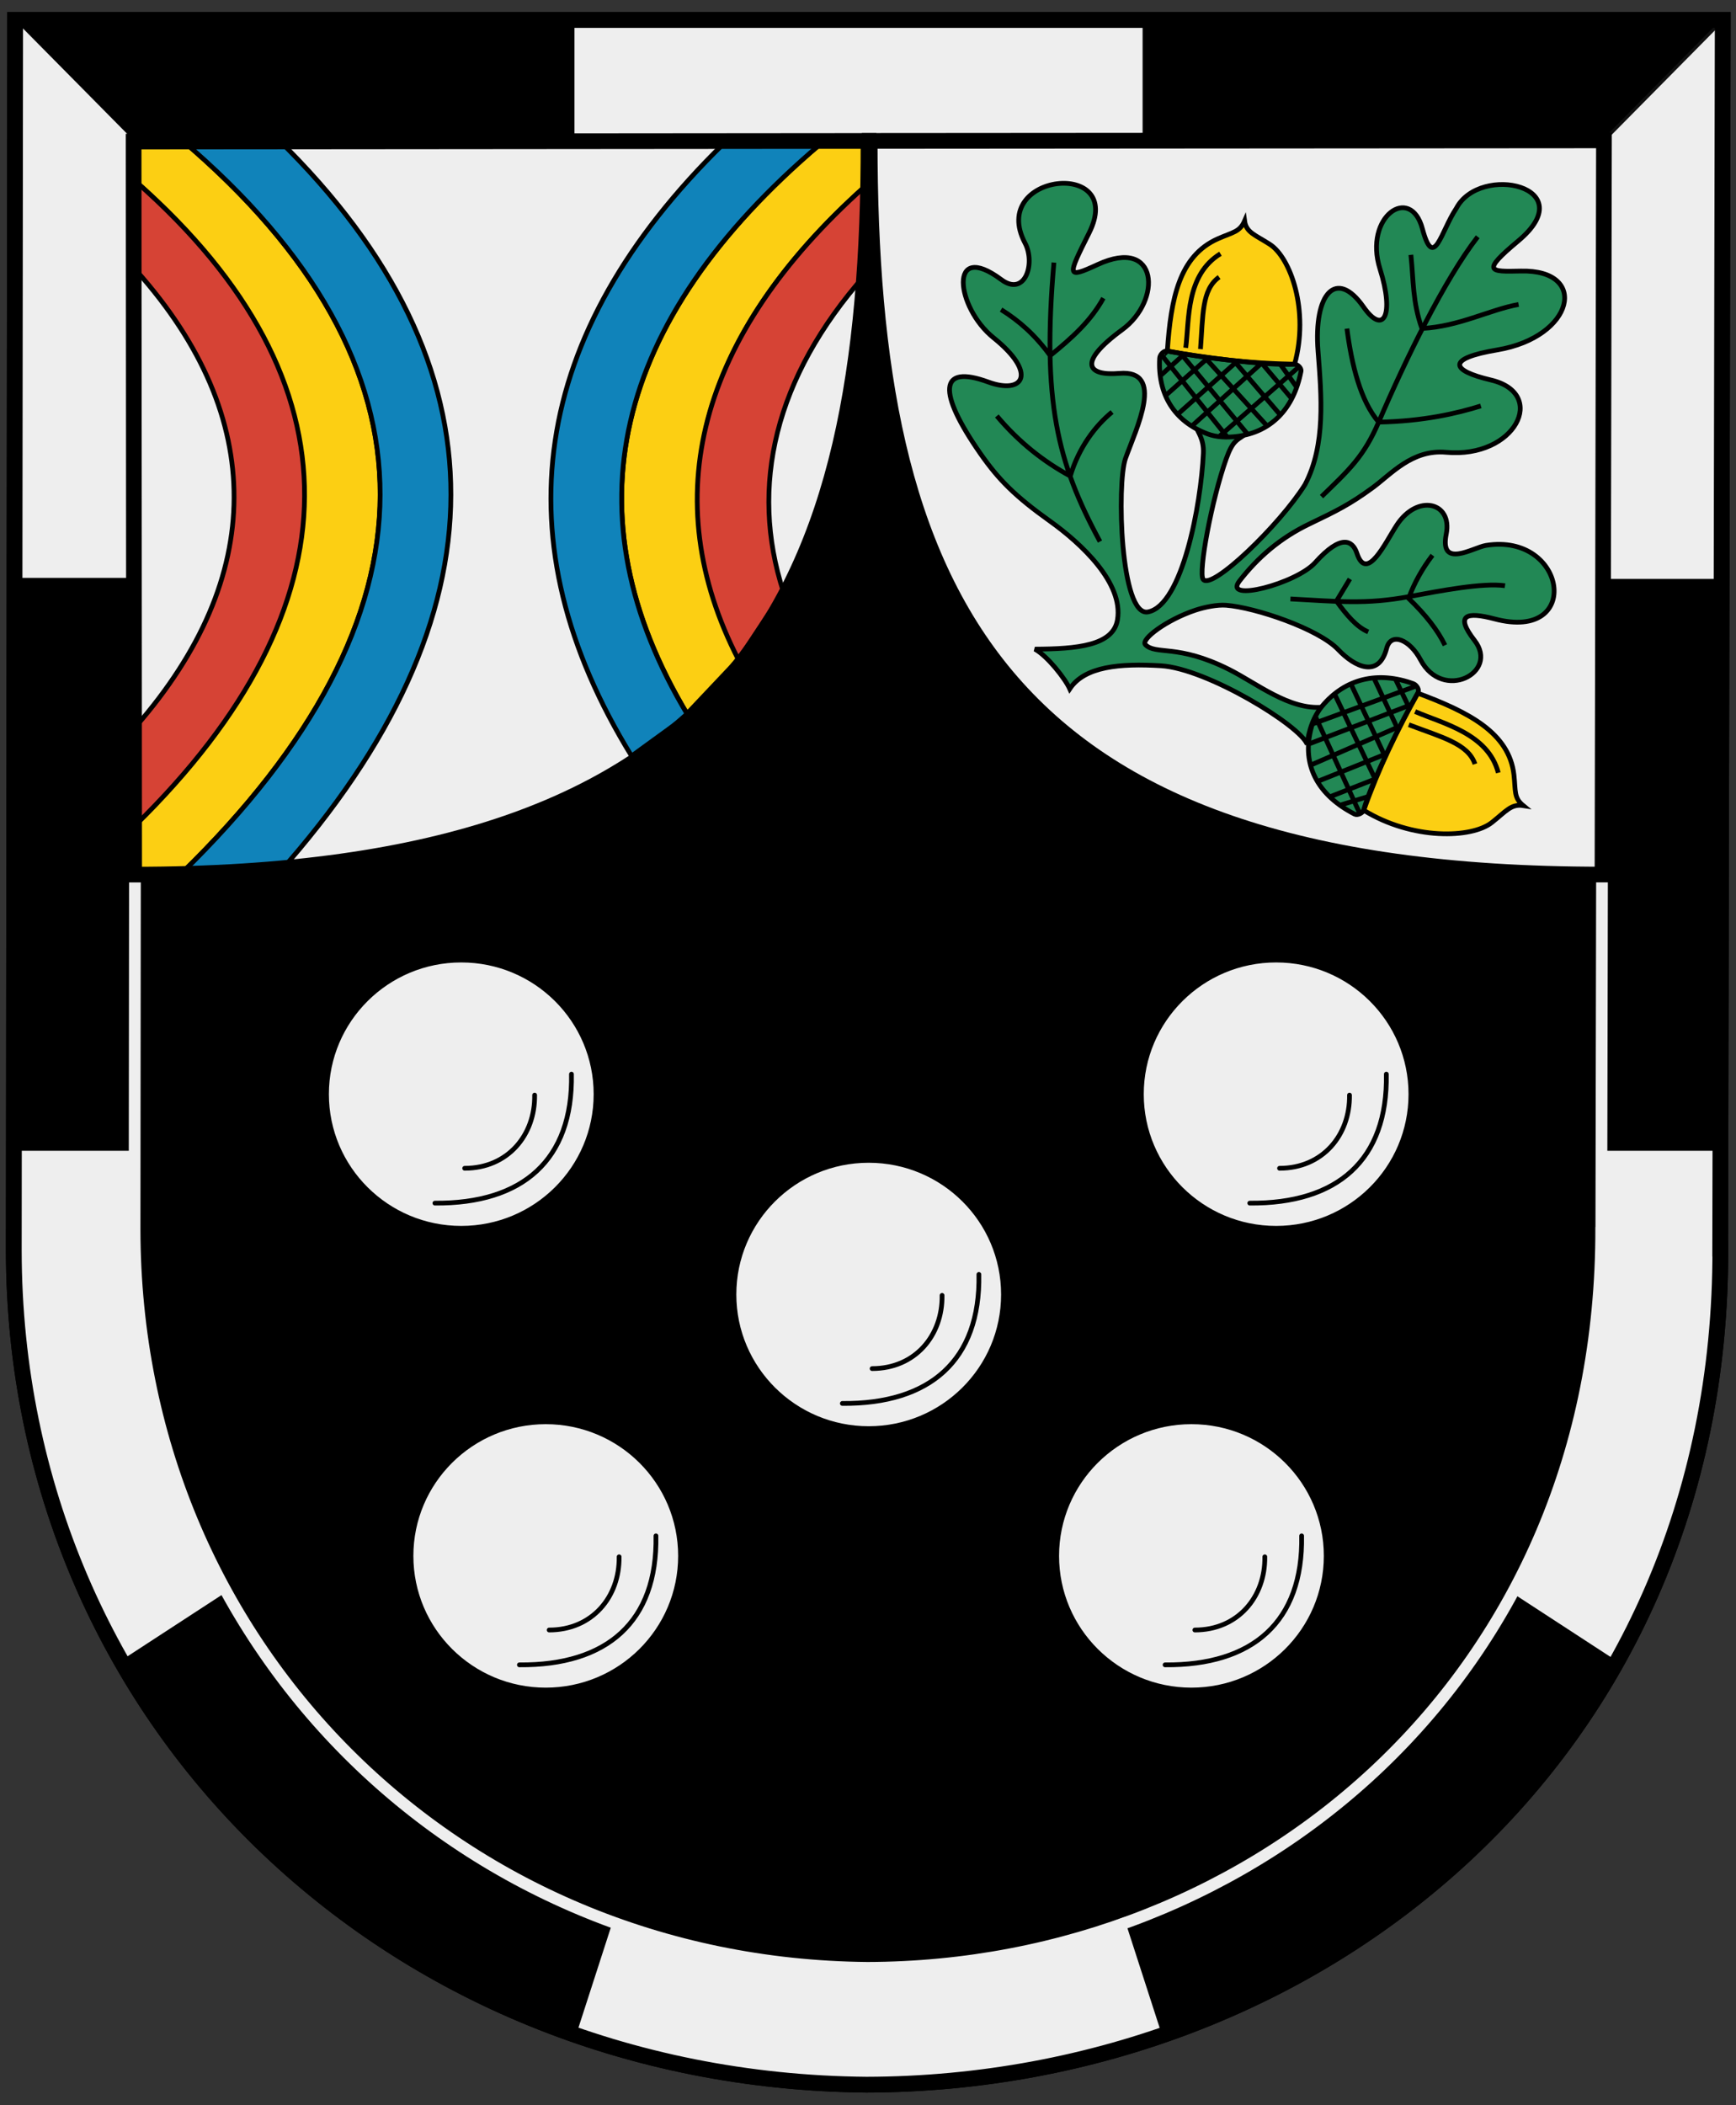 <?xml version="1.0"?>
<svg width="330" height="400" viewBox="0 0 330 400" xmlns="http://www.w3.org/2000/svg" xmlns:xlink="http://www.w3.org/1999/xlink">
<rect x="0" y="0" width="330" height="400" fill="#333333" stroke="none"/>
<g stroke="#000">
<path d="m327 237.2l.48-233.4h-324.6l-.26 233.8c.11 89.2 71.37 157.7 162.1 158.5 86.18-.19 162.6-62.78 162.3-158.9z" stroke-width="3"/>
<g id="a" stroke="#000">
<path d="m113.3 207.9c0 14.08-11.47 25.48-25.62 25.48-14.14 0-25.61-11.41-25.61-25.48s11.47-25.48 25.61-25.48c14.15 0 25.62 11.41 25.62 25.48" fill="#eee" stroke-width=".9"/>
<path d="m82.67 228.6c16.65.14 26.26-8.16 25.96-24.51m-20.3 17.89c8.18 0 13.41-6.29 13.3-13.91" fill="none" stroke-linecap="round" stroke-linejoin="round" stroke-width=".9"/>
</g>
<g fill="#eee">
<path d="m25.4 26.67l139.7-.12c.13 85.52-23.33 139.4-139.6 139.4z"/>
<path d="m304.7 26.44l.13 139.5c-116.3 0-139.5-53.86-139.7-139.4z"/>
</g>
</g>
<path d="m327.4 112.1h-22.57v108.2h22.57z"/>
<path d="m327.4 220.3v-108.2h-22.57v108.2z" fill="none" stroke="#000" stroke-width=".6"/>
<path d="m307.4 316c11.73-18.81 18.19-45.7 20.07-72.03l-23.34-.96c0 19.62-6.49 40.36-16.81 59.92z" stroke="#000" stroke-width=".6"/>
<path d="m2.83 112.1h22.57v108.2h-22.57z"/>
<g stroke="#000">
<path d="m2.82 220.3v-108.2h22.57v108.2z" fill="none" stroke-width=".6"/>
<g stroke-width=".6">
<path d="m25.4 26.67v139.5l-22.57-.02v-162.3z"/>
<path d="m304.6 26.44h-139.5l.02-22.57h162.3z"/>
<path d="m307.4 316c11.73-18.81 18.19-45.7 20.07-72.03l-23.34-.96c0 19.62-6.49 40.36-16.81 59.92z"/>
</g>
<path d="m109.1 3.86h108.2v22.69h-108.2z" fill="#eee" stroke-width=".2"/>
</g>
<path d="m327.4 112.1h-22.57v106.2h22.57z"/>
<path d="m327.4 218.3v-106.2h-22.57v106.2z" fill="none" stroke="#000" stroke-width=".6"/>
<path d="m304.9 26.67v139.5l22.57-.02v-162.3z" fill="#eee" stroke="#111" stroke-width=".6"/>
<path d="m327.5 110.1h-22.69v108.2h22.69z" stroke="#000" stroke-width=".2"/>
<path d="m307.4 316c11.73-18.81 18.19-45.7 20.07-72.03l-.07-25.62h-22.7l-.56 24.66c0 19.62-6.49 40.36-16.81 59.92z" fill="#eee" stroke="#000" stroke-width=".6"/>
<path d="m2.83 112.1h22.57v106.2h-22.57z"/>
<path d="m2.82 218.3v-106.2h22.57v106.2z" fill="none" stroke="#111" stroke-width=".6"/>
<path d="m25.4 26.67v139.5l-22.57-.02v-162.3z" fill="#eee"/>
<path d="m2.75 110.1h22.69v108.2h-22.69z"/>
<g stroke="#000">
<path d="m2.74 218.3v-108.2h22.69v108.2z" fill="none" stroke-width=".6"/>
<path d="m22.81 316c-11.73-18.81-18.19-45.7-20.07-72.03l.07-25.62h22.7l.56 24.66c0 19.62 6.49 40.36 16.81 59.92z" fill="#eee" stroke-width=".6"/>
<path d="m221 386.7l-7.29-22.54c-32.04 12.77-64.38 12.9-97.03 0l-7.29 22.54c37.25 12.82 74.45 12.81 111.6 0" fill="#eee" stroke-width=".2"/>
<g fill="none">
<path d="m304.4 233.2l.4-206.5h-279l-.22 206.9c.1 78.94 61.35 139.6 139.3 140.3 74.08-.16 139.7-55.55 139.5-140.6z" stroke="#eee" stroke-width="2.23"/>
<path d="m327 237.2l.48-233.4h-324.6l-.26 233.8c.11 89.2 71.37 157.7 162.1 158.5 86.18-.19 162.6-62.78 162.3-158.9z" stroke-width="3"/>
<g stroke-width=".9">
<path d="m130.6 135.6c-22.65-37.86-14.4-74.51 25.35-108.3h9.21l-.03 7.54c-32.18 28.41-40.43 59.01-24.74 90.41z" fill="#fccf13"/>
<path d="m148.9 112.4c-6.47-19.97-1.63-40.72 15.49-60.09l-.04-16.83c-31.81 28.47-39.69 59.36-23.98 89.85z" fill="#d64335"/>
<path d="m137.5 27.35c-36.94 36.13-42.52 75.58-17.44 116.3l10.69-7.76c-22.84-37.95-14.66-74.7 25.19-108.5z" fill="#1083ba"/>
<path d="m25.58 156.9l-.44 9.02 9.37.01c50.13-48.84 50.57-96.47 0-139.4h-9.22l.04 7.54c43.18 38.12 43.25 80.19.25 122.8z" fill="#fccf13"/>
<path d="m25.65 156.9l.22-18.92c24.66-28.27 24.96-58.6.12-86.47l.04-16.83c42.87 37.82 42.22 80.54-.38 122.2z" fill="#d64335"/>
<path d="m52.93 26.55c43.89 42.94 43.52 90.56 0 139.4h-18.44c50.14-48.84 50.58-96.47 0-139.4z" fill="#1083ba"/>
</g>
<g stroke-width="2.98">
<path d="m25.4 26.9l139.7-.12c.13 85.29-23.33 139.4-139.6 139.4z"/>
<path d="m304.9 26.67l-.28 139.5c-116.3 0-139.3-54.08-139.3-139.4z"/>
</g>
</g>
<path d="m220.7 126.5c-7.8-.47-14.51.1-17.35 4.39-.88-1.96-4.24-6.24-6.63-7.55 8-.03 14.88-.67 15.7-5.56 1.18-7.01-6.87-14.51-12.87-18.79-6.52-4.66-9.66-7.76-13.18-12.8-8.18-11.73-7.93-17.06 1.5-13.6 6.64 2.43 9.47-1.61.96-8.44-7.1-5.72-8.66-18.58 1.5-11.03 4.52 3.37 6.56-3.07 4.52-6.93-7.03-13.32 19.31-16.14 12.17-1.91-4.14 8.27-4.34 8.74 1.65 5.98 11.61-5.35 12.23 6.84 4.66 12.38-8.74 6.4-6.48 8.81-.55 8.3 8.78-.74 3.21 10.44 1.16 16.19-1.66 4.72-1 30.13 4.28 29.14 6.51-1.23 10.09-20.39 10.53-30.16.13-2.79-1.2-4.16-1.31-4.92 1.7 1.58 8.15 2.03 8.98 1.54-1.28.9-2.12 1.06-3.32 4.43-2.77 7.76-5.35 21.63-4.39 22.92 1.59 2.18 14.62-10.41 19.37-18.02 3.95-7.51 3.12-16.86 2.47-25.32-.87-11.09 3.5-15.76 8.63-8.44 3.8 5.46 5.94 1.65 3.14-7.21-3.13-9.93 5.81-16.1 8.07-7.62 2.17 8.1 3.51.46 6.44-3.88 4.49-8.57 24.16-4.15 11.77 6.19-7.09 5.92-5.44 5.85.52 5.72 12.98-.31 10.19 12.51-4.48 14.98-9.74 1.63-8.95 3.9-1.24 5.72 10.9 2.56 4.65 14.95-8.49 13.74-6.5-.6-10.49 4.19-14.03 6.76-4.38 3.19-6.73 4.33-11.97 6.85-5.49 2.63-9.75 6.29-13.28 10.82-3.3 4.21 10.79.52 14.37-3.47 4.97-5.54 7.13-4.22 7.94-1.77 1.86 5.63 5.44-2.1 7.54-5.31 3.96-6.11 10.65-4.4 9.44 1.64-1.33 6.72 5.14 2.56 7.54 2.17 15.38-2.48 18.47 18.4 1.67 13.97-5.46-1.44-7.59-.76-3.83 4.09 4.75 6.12-6.04 11.68-10.27 3.67-1.98-3.75-5.6-5.39-6.44-2.18-1.48 5.69-6.02 3.6-9.18.28-3.77-4-15.83-8.04-21.33-8.46-1.71-.13-4.06.35-5.8.92-5.5 1.82-10.53 5.59-9.54 6.58 2.02 2.01 6.12-.2 15.86 4.68 5.27 2.63 11.51 7.79 17.89 7.18-1.66 1.16-2.81 4.7-3 7.08-1.34-3.59-19.08-14.43-27.8-14.94z" fill="#285" stroke-width=".9"/>
</g>
<path d="m229.5 82.43c1.73.65 3.68.74 5.73.48 6.24-.81 10.66-5.02 12.08-12.37.12-.6-.64-1.33-1.25-1.34-8.3-.12-16.36-1.07-24.19-2.5-.64-.13-1.39.69-1.43 1.34-.39 6.81 2.68 11.99 9.07 14.39" fill="#285"/>
<path d="m221.9 66.69c5.73 1.09 18.66 2.82 24.19 2.51 2.82-10.18-.77-20.26-4.71-22.78-2.83-1.82-4.49-2.24-4.79-4.45-.92 2.12-2.21 2.13-5.07 3.39-7.4 3.27-8.94 11.45-9.62 21.33" fill="#fccf13"/>
<g fill="none" stroke="#000" stroke-width=".9">
<path d="m246.5 73.59l-3.19-4.47m-10.01 13.93l-12.57-15.7m16.47 15.19l-12.4-14.96-4.2 3.79m20.3 9.6l-11.56-12.71-7.76 6.88m25.42-5.51l-15.16 13.24m7.96-13.85l-13.27 11.96m16.87-2.11l-8.53-9.96-11.02 9.82m21.75-2.92l-5.72-6.78m-10.38 13.4c1.73.65 3.68.74 5.73.48 6.24-.81 10.66-5.02 12.08-12.37.12-.6-.64-1.33-1.25-1.34-8.3-.12-16.36-1.07-24.19-2.5-.64-.13-1.39.69-1.43 1.34-.39 6.81 2.68 11.99 9.07 14.39z"/>
<path d="m228.2 66.33c.5-6.42.21-11.29 3.55-13.68m-6.35 13.44c.69-5.42 0-13.83 6.6-17.88m-10.1 18.48c5.73 1.09 18.66 2.82 24.19 2.51 2.82-10.18-.77-20.26-4.71-22.78-2.83-1.82-4.49-2.24-4.79-4.45-.92 2.12-2.21 2.13-5.07 3.39-7.4 3.27-8.94 11.45-9.62 21.33z"/>
</g>
<path d="m251.3 134.2c-1.21 1.45-1.93 3.28-2.32 5.3-1.2 6.17 1.6 11.63 8.52 15.19.57.29 1.56-.21 1.76-.79 2.78-7.84 6.34-15.23 10.29-22.24.33-.57-.24-1.52-.89-1.76-6.7-2.42-12.9-1.06-17.36 4.3" fill="#285"/>
<path d="m269.5 131.7c-2.93 5.11-8.83 16.88-10.29 22.24 9.3 5.73 20.55 5.35 24.35 2.36 2.73-2.15 3.69-3.6 6-3.23-1.83-1.5-1.42-2.74-1.77-5.83-.9-8.01-8.6-11.93-18.3-15.54" fill="#fccf13"/>
<g fill="none" stroke="#000" stroke-width=".9">
<path d="m254.7 153l5.5-1.69m-10.8-13.71l19.78-7.24m-20.48 11.04l19-7.29-2.46-5.13m-16.14 16.42l16.47-7.17-4.41-9.43m-2.66 25.8l-8.4-18.37m11.3 11.77l-7.73-16.19m-3.27 16.69l12.73-5.11-6.32-13.42m-4.01 21.43l8.65-3.4m-10.15-13.8c-1.21 1.45-1.93 3.28-2.32 5.3-1.2 6.17 1.6 11.63 8.52 15.19.57.29 1.56-.21 1.76-.79 2.78-7.84 6.34-15.23 10.29-22.24.33-.57-.24-1.52-.89-1.76-6.7-2.42-12.9-1.06-17.36 4.3z"/>
<path d="m267.8 137.7c6.29 2.4 11.26 3.59 12.58 7.47m-11.38-9.97c5.22 2.28 13.87 4.16 15.81 11.63m2.98.41c-.9-8.01-8.6-11.93-18.3-15.54-2.93 5.11-8.82 16.88-10.28 22.24 9.3 5.73 20.55 5.35 24.35 2.36 2.73-2.15 3.69-3.6 6-3.23-1.83-1.5-1.42-2.74-1.77-5.83"/>
</g>
<path d="m256.6 110l-2.55 4.21c1.84 2.54 3.83 4.95 6.04 5.85m12.21-14.56c-1.92 2.51-3.45 5.23-4.54 8.19 3.31 3.18 5.58 6.13 6.92 8.91m-29.38-8.8c8.81.46 14.31 1.11 22.64-.46 5.94-1.1 13.89-2.64 18.15-2.05m-17.89-62.87c.52 4.93.29 8.88 2.09 13.99 7.08-.37 12.84-3.55 18.38-4.56m-7.17 19.28c-4.66 1.45-10.92 2.9-19.42 3.08-3.46-4.03-5.13-10.84-6.04-17.77m24.86-17.45c-6.35 8.19-13.73 23.33-18.83 35.22-2.79 6.51-5.61 9.07-10.86 14.15m-60.91-35.53c3.42 2.13 6.46 4.79 9.33 8.74 4.21-3.41 7.73-6.6 10.11-10.92m1.66 21.64c-3.25 2.67-6.34 6.78-7.95 12.17-4.97-2.69-9.72-6.38-13.96-11.42m19.61 23.86c-8.16-15.03-11.03-26.79-8.76-53.01" fill="none" stroke="#000" stroke-width=".9"/>
<use transform="translate(154.9)" xlink:href="#a"/>
<use transform="translate(77.45 38.06)" xlink:href="#a"/>
<use transform="translate(138.8 87.73)" xlink:href="#a"/>
<use transform="translate(16.06 87.73)" xlink:href="#a"/>
</svg>
